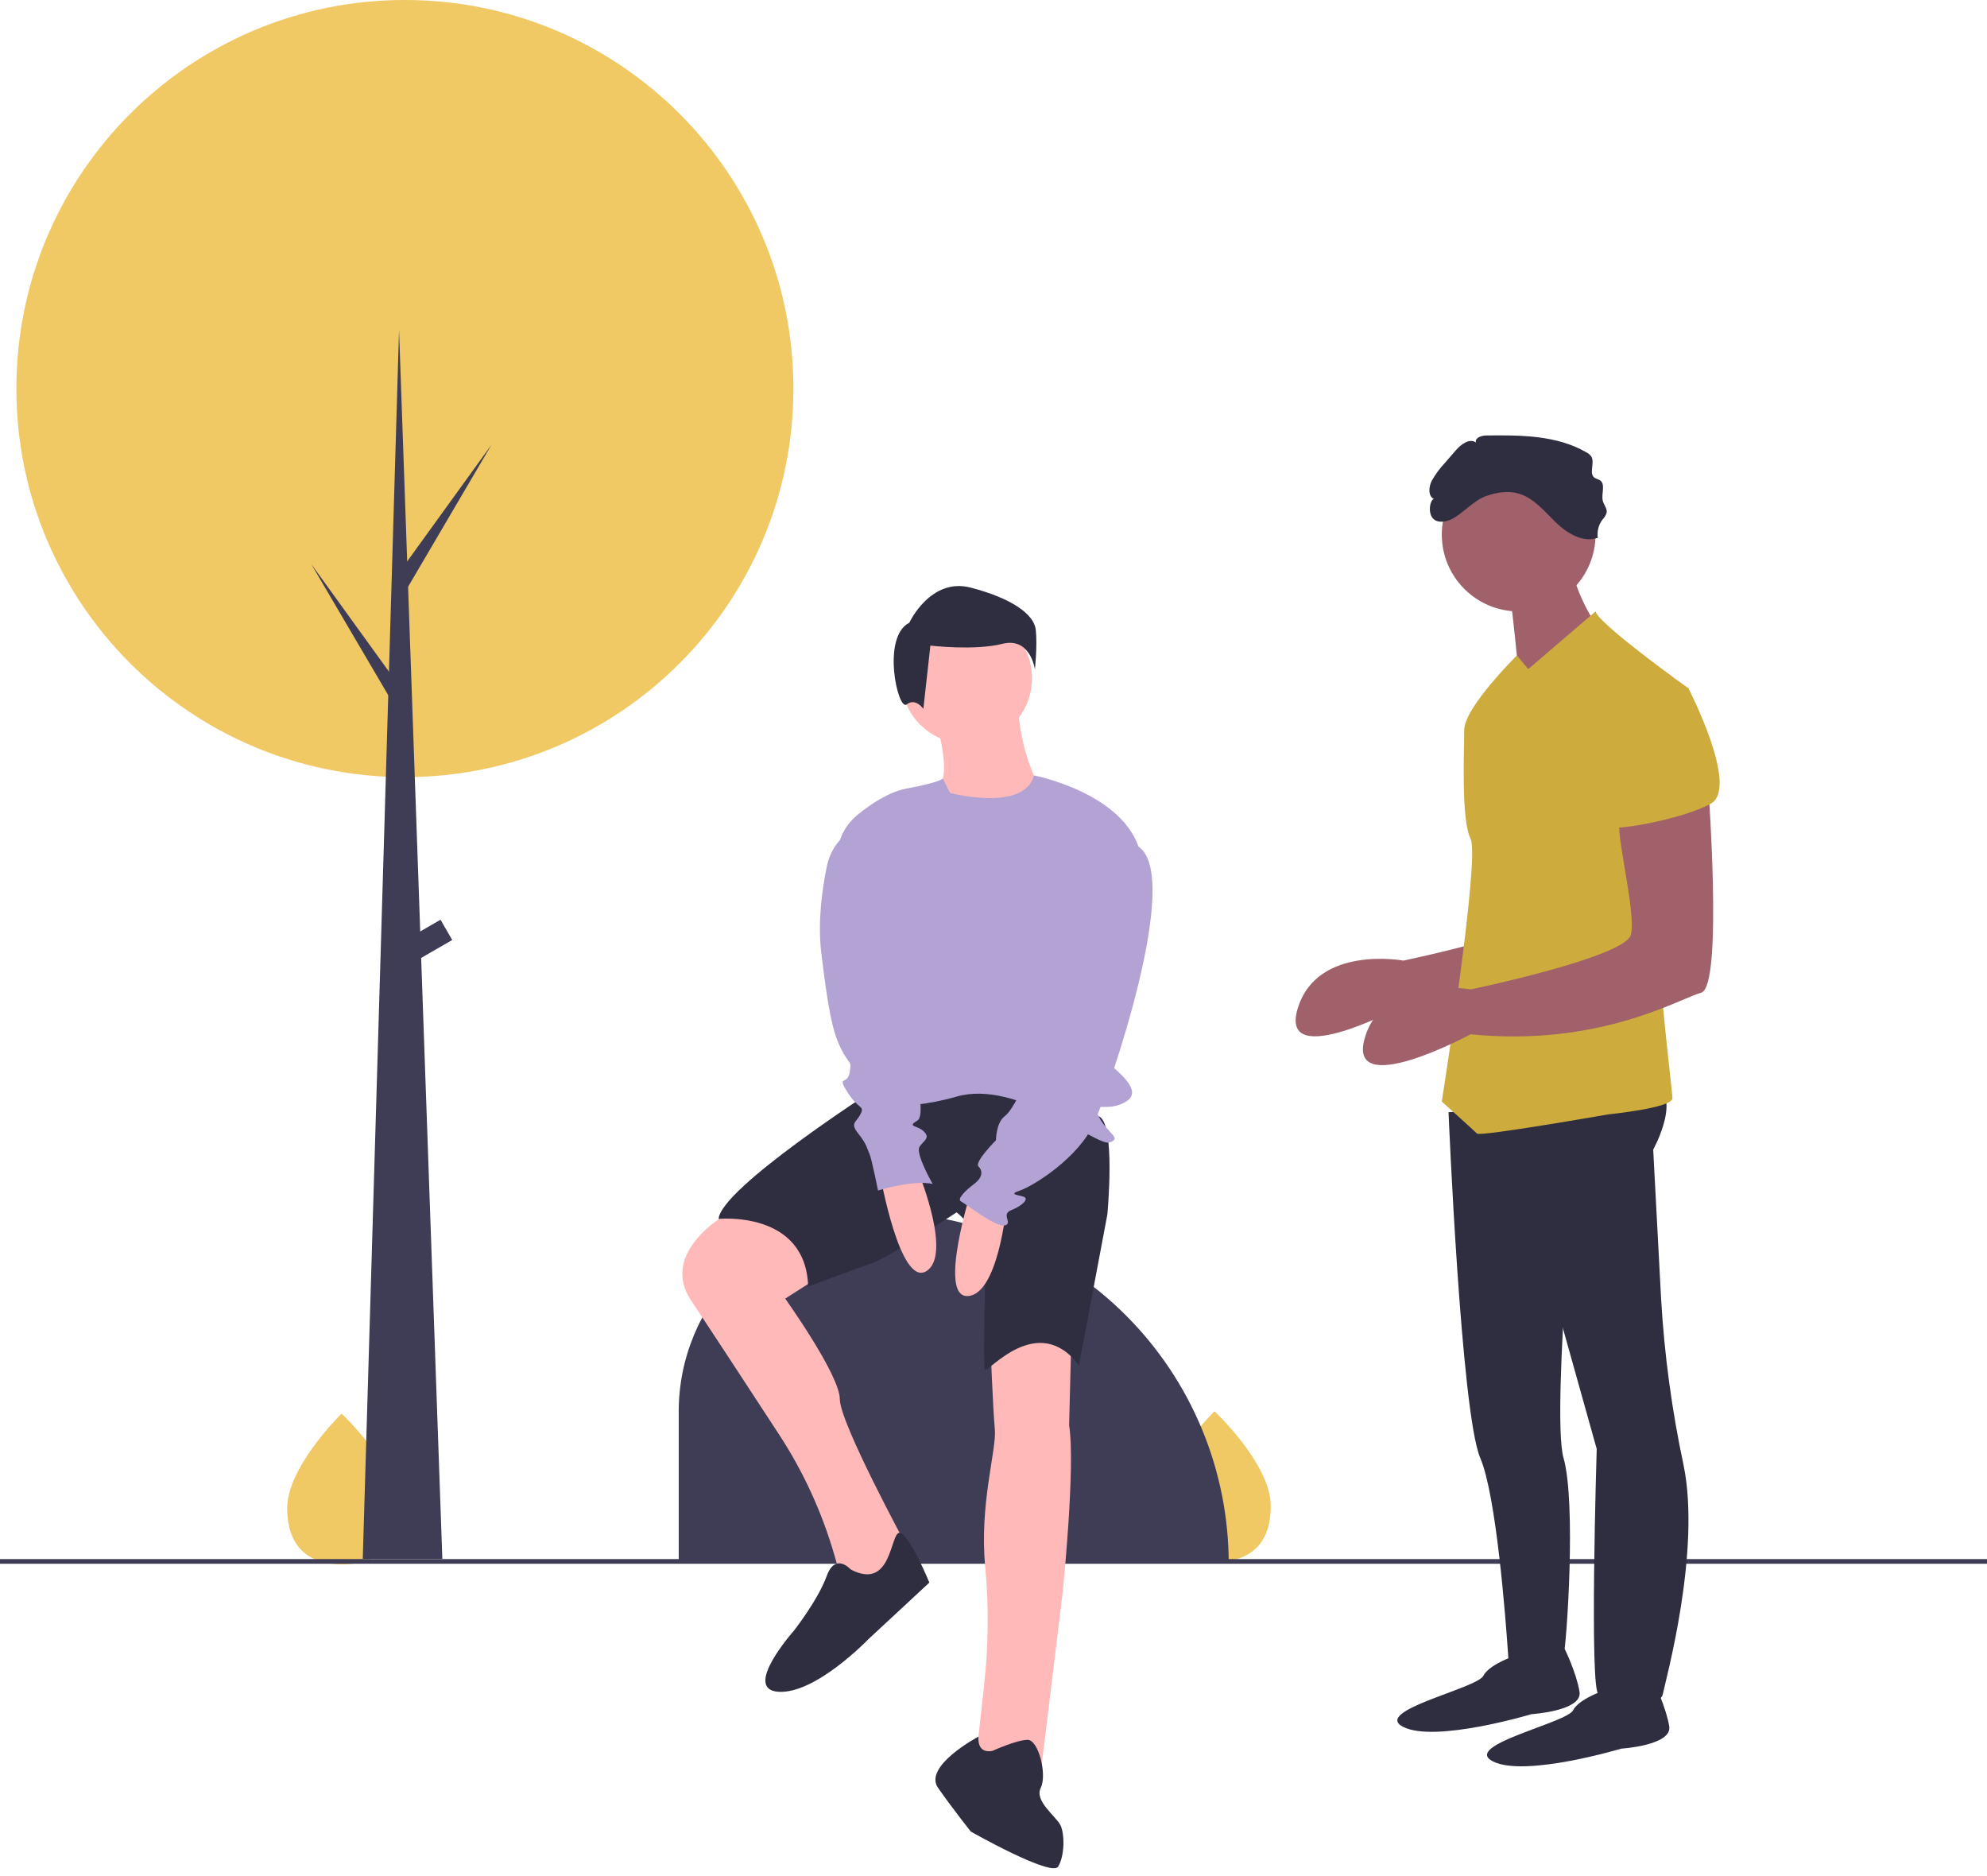 <svg width="250" height="236" viewBox="0 0 250 236" fill="none" xmlns="http://www.w3.org/2000/svg">
<g clip-path="url(#clip0)">
<path d="M50.046 189.667C50.097 194.907 47 196.766 43.158 196.804C43.069 196.805 42.98 196.805 42.892 196.803C42.714 196.801 42.537 196.795 42.363 196.784C38.893 196.573 36.18 194.676 36.132 189.803C36.083 184.76 42.466 178.333 42.945 177.858L42.946 177.857C42.964 177.839 42.973 177.83 42.973 177.83C42.973 177.83 49.995 184.428 50.046 189.667Z" fill="#F0C864"/>
<path d="M159.881 189.372C159.933 194.612 156.835 196.472 152.993 196.509C152.904 196.51 152.815 196.51 152.727 196.509C152.549 196.507 152.372 196.5 152.198 196.49C148.728 196.278 146.015 194.381 145.967 189.508C145.918 184.465 152.301 178.038 152.78 177.563L152.781 177.563C152.799 177.544 152.808 177.535 152.808 177.535C152.808 177.535 159.83 184.133 159.881 189.372Z" fill="#F0C864"/>
<path d="M250 196.132H0V196.721H250V196.132Z" fill="#3F3D56"/>
<path d="M50.942 97.762C77.939 97.762 99.823 75.877 99.823 48.881C99.823 21.885 77.939 0 50.942 0C23.946 0 2.061 21.885 2.061 48.881C2.061 75.877 23.946 97.762 50.942 97.762Z" fill="#F0C864"/>
<path d="M110.424 152.532H110.424C122.139 152.532 133.373 157.186 141.657 165.469C149.94 173.753 154.594 184.988 154.594 196.702V196.702H85.394V177.562C85.394 170.924 88.032 164.557 92.725 159.863C97.419 155.169 103.786 152.532 110.424 152.532Z" fill="#3F3D56"/>
<path d="M206.39 94.246C206.39 94.246 208.405 120.441 205.584 121.247C202.763 122.053 192.688 128.098 176.568 126.486C176.568 126.486 160.851 134.949 163.269 126.889C165.687 118.829 176.568 120.844 176.568 120.844C176.568 120.844 195.912 116.814 196.718 113.993C197.524 111.172 194.3 99.485 195.509 99.082C196.718 98.679 206.39 94.246 206.39 94.246Z" fill="#A0616A"/>
<path d="M182.251 139.917C182.251 139.917 183.822 177.76 186.24 183.402C188.254 188.101 189.429 203.426 189.766 208.414C189.833 209.415 189.867 209.999 189.867 209.999C189.867 209.999 196.315 209.999 196.718 208.387C197.121 206.775 198.33 189.044 196.718 183.402C195.106 177.76 198.774 138.708 198.774 138.708L182.251 139.917Z" fill="#2F2E41"/>
<path d="M191.479 207.984C191.479 207.984 187.449 209.193 186.643 210.805C185.837 212.417 172.538 215.238 176.568 217.253C180.598 219.268 192.688 215.641 192.688 215.641C192.688 215.641 199.136 215.238 198.733 212.82C198.33 210.402 196.862 207.423 196.862 207.423L191.479 207.984Z" fill="#2F2E41"/>
<path d="M202.763 212.323C202.763 212.323 198.733 213.532 197.927 215.144C197.121 216.756 183.822 219.577 187.852 221.592C191.882 223.607 203.972 219.98 203.972 219.98C203.972 219.98 210.42 219.577 210.017 217.159C209.614 214.741 208.146 211.762 208.146 211.762L202.763 212.323Z" fill="#2F2E41"/>
<path d="M185.837 138.978L191.479 148.65L200.895 182.278C200.895 182.278 199.942 213.129 201.151 213.129C202.36 213.129 208.808 215.144 209.211 213.129C209.551 211.427 214.065 195.123 211.815 184.27C210.352 177.411 209.41 170.451 208.999 163.45L208.002 144.62C208.002 144.62 212.032 137.366 207.599 136.157C203.166 134.948 185.837 138.978 185.837 138.978Z" fill="#2F2E41"/>
<path d="M191.076 76.917C196.418 76.917 200.748 72.587 200.748 67.245C200.748 61.904 196.418 57.574 191.076 57.574C185.734 57.574 181.404 61.904 181.404 67.245C181.404 72.587 185.734 76.917 191.076 76.917Z" fill="#A0616A"/>
<path d="M189.867 73.693C189.867 73.693 191.479 86.589 191.076 87.395C190.673 88.201 200.748 78.529 200.748 78.529C200.748 78.529 197.121 72.887 197.927 70.066L189.867 73.693Z" fill="#A0616A"/>
<path d="M212.435 86.589C212.435 86.589 201.151 78.529 200.748 76.917L192.285 84.171L190.847 82.459C190.847 82.459 184.225 89.007 184.225 91.828C184.225 94.649 183.822 103.112 185.031 105.53C186.24 107.948 181.404 138.575 181.404 138.575C181.404 138.575 185.434 142.202 185.837 142.605C186.24 143.008 202.36 140.187 202.36 140.187C202.36 140.187 210.42 139.381 210.42 138.172C210.42 136.963 208.002 118.829 208.808 113.993C209.614 109.157 212.435 86.589 212.435 86.589Z" fill="#CDAB3C"/>
<path d="M214.853 97.873C214.853 97.873 216.868 124.068 214.047 124.874C211.226 125.68 201.151 131.725 185.031 130.113C185.031 130.113 169.314 138.575 171.732 130.516C174.15 122.456 185.031 124.471 185.031 124.471C185.031 124.471 204.375 120.441 205.181 117.62C205.987 114.799 202.763 103.112 203.972 102.709C205.181 102.306 214.853 97.873 214.853 97.873Z" fill="#A0616A"/>
<path d="M186.944 62.414C188.267 61.943 189.725 61.702 191.073 62.092C192.981 62.644 194.302 64.316 195.727 65.699C197.153 67.083 199.151 68.308 201.028 67.658C200.915 66.845 201.128 66.019 201.621 65.363C201.866 65.118 202.047 64.817 202.148 64.486C202.229 63.968 201.793 63.521 201.662 63.013C201.433 62.124 202.061 60.906 201.289 60.407C201.086 60.276 200.828 60.246 200.629 60.107C199.849 59.562 200.715 58.206 200.2 57.406C200.045 57.199 199.845 57.032 199.614 56.917C195.874 54.735 191.301 54.729 186.972 54.784C186.369 54.792 185.53 55.091 185.7 55.669C184.882 55.082 183.811 55.907 183.151 56.668L181.801 58.226C181.167 58.903 180.613 59.652 180.152 60.457C179.739 61.246 179.648 62.458 180.469 62.802C179.859 62.546 179.119 66.16 181.931 65.565C183.565 65.22 185.167 63.046 186.944 62.414Z" fill="#2F2E41"/>
<path d="M205.987 87.395L212.435 86.589C212.435 86.589 218.883 99.082 215.256 101.097C211.629 103.112 202.36 104.724 202.36 103.918C202.36 103.112 205.987 87.395 205.987 87.395Z" fill="#CDAB3C"/>
<path d="M117.616 90.136C117.616 90.136 119.539 96.456 118.44 98.38C117.341 100.303 120.364 104.425 125.31 102.501C130.256 100.578 130.531 98.38 130.531 98.38C130.531 98.38 128.607 95.357 128.058 89.037L117.616 90.136Z" fill="#FFB9B9"/>
<path d="M92.474 152.1C92.474 152.1 82.581 157.046 86.978 163.641C89.533 167.474 94.41 174.928 98.046 180.498C101.089 185.16 103.422 190.248 104.97 195.596L105.663 197.989L108.411 201.286L114.181 194.691C114.181 194.691 105.663 179.029 105.663 176.006C105.663 172.983 98.793 163.366 98.793 163.366L105.663 158.969C105.663 158.969 97.969 150.176 92.474 152.1Z" fill="#FFB9B9"/>
<path d="M124.623 169.136C124.623 169.136 124.898 176.83 125.173 179.853C125.399 182.347 123.195 189.329 123.959 197.096C124.426 202.122 124.37 207.182 123.793 212.196L122.7 222.169L130.943 222.994L133.691 200.462C133.691 200.462 135.34 184.524 134.515 179.303L134.79 168.312C134.79 168.312 128.745 166.114 124.623 169.136Z" fill="#FFB9B9"/>
<path d="M109.922 137.124C109.922 137.124 90.687 149.489 90.413 153.336C90.413 153.336 101.404 152.237 101.679 161.855C101.679 161.855 108.273 159.382 109.922 158.832C111.571 158.282 120.364 152.512 120.364 152.512C120.364 152.512 123.936 155.26 123.936 159.656C123.936 164.053 123.661 171.747 123.936 172.296C124.211 172.846 130.531 164.877 135.752 171.747L139.324 152.787C139.324 152.787 140.423 141.246 138.225 140.422L122.837 134.651L109.922 137.124Z" fill="#2F2E41"/>
<path d="M121.601 93.571C126.153 93.571 129.844 89.88 129.844 85.328C129.844 80.775 126.153 77.084 121.601 77.084C117.048 77.084 113.357 80.775 113.357 85.328C113.357 89.88 117.048 93.571 121.601 93.571Z" fill="#FFB9B9"/>
<path d="M119.54 99.754C119.54 99.754 128.838 102.21 130.097 97.547C130.097 97.547 141.522 99.754 143.446 107.173C145.369 114.592 138.774 132.453 138.774 133.002C138.774 133.552 144.27 136.849 141.797 138.498C139.324 140.147 137.126 138.223 138.225 140.422C139.324 142.62 141.247 143.169 139.599 143.719C137.95 144.269 128.058 135.75 120.364 137.949C112.67 140.147 108.823 138.498 108.823 138.498L105.373 108.681C105.239 107.539 105.392 106.381 105.82 105.313C106.248 104.245 106.936 103.302 107.822 102.568C109.544 101.151 111.829 99.62 114.044 99.204C118.441 98.38 118.623 97.929 118.623 97.929L119.54 99.754Z" fill="#B3A3D4"/>
<path d="M110.746 147.841C110.746 147.841 113.22 161.855 116.517 159.931C119.814 158.008 115.693 147.841 115.693 147.841H110.746Z" fill="#FFB9B9"/>
<path d="M122.225 149.654C122.225 149.654 117.94 163.224 121.754 163.043C125.567 162.861 126.611 151.941 126.611 151.941L122.225 149.654Z" fill="#FFB9B9"/>
<path d="M107.037 197.439C107.037 197.439 105.114 195.241 104.014 198.263C102.915 201.286 99.893 205.133 99.893 205.133C99.893 205.133 93.298 212.552 97.969 212.827C102.641 213.102 109.235 206.232 109.235 206.232L116.929 199.088C116.929 199.088 114.379 192.877 113.181 192.823C111.983 192.768 112.258 200.187 107.037 197.439Z" fill="#2F2E41"/>
<path d="M124.898 220.246C124.898 220.246 122.961 220.811 123.105 218.468C123.105 218.468 116.105 222.169 118.028 224.917C119.952 227.665 122.15 230.413 122.15 230.413C122.15 230.413 132.317 236.183 133.141 234.809C133.966 233.436 133.966 230.688 133.416 229.589C132.867 228.489 130.119 226.566 130.943 224.917C131.767 223.269 130.668 218.872 129.294 218.872C127.92 218.872 124.898 220.246 124.898 220.246Z" fill="#2F2E41"/>
<path d="M114.407 78.343C114.407 78.343 117.059 72.597 122.141 73.923C127.224 75.249 130.097 77.238 130.318 79.227C130.539 81.215 130.207 84.199 130.207 84.199C130.207 84.199 129.655 80.11 126.119 80.994C122.583 81.878 117.059 81.215 117.059 81.215L116.175 89.171C116.175 89.171 115.18 87.734 114.075 88.618C112.97 89.502 110.871 80.11 114.407 78.343Z" fill="#2F2E41"/>
<path d="M138.775 106.898C138.775 106.898 132.18 124.759 132.729 126.957C133.279 129.156 132.729 129.43 131.905 129.98C131.081 130.529 128.882 136.3 128.882 136.3C128.882 136.3 127.508 139.597 126.409 140.422C125.31 141.246 125.31 143.444 125.31 143.444C125.31 143.444 122.562 146.192 123.112 146.742C123.661 147.291 123.661 148.116 122.562 148.94C121.463 149.764 120.364 150.863 120.914 151.138C121.463 151.413 125.31 154.436 126.409 154.161C127.508 153.886 125.86 152.787 127.234 152.237C128.608 151.688 129.432 150.863 128.882 150.589C128.333 150.314 126.684 150.314 128.333 149.764C129.981 149.215 135.752 145.643 137.675 141.246C139.599 136.85 148.815 110.25 143.245 106.513C143.245 106.513 140.973 103.601 138.775 106.898Z" fill="#B3A3D4"/>
<path d="M108.274 103.875L108.162 103.922C107.124 104.355 106.207 105.034 105.491 105.901C104.775 106.768 104.28 107.797 104.051 108.897C103.451 111.769 102.861 115.923 103.328 119.813C104.152 126.682 104.701 129.705 105.801 131.903C106.9 134.102 107.174 133.277 106.9 134.926C106.625 136.575 105.251 135.201 106.625 137.399C107.999 139.597 108.823 139.048 108.274 140.147C107.724 141.246 106.9 141.246 107.999 142.62C109.098 143.994 109.098 144.543 109.373 145.093C109.648 145.642 110.472 149.764 110.472 149.764C110.472 149.764 114.868 148.39 117.341 148.94C117.341 148.94 115.143 145.093 115.693 144.269C116.242 143.444 117.067 143.169 116.242 142.345C115.418 141.521 114.044 141.796 115.418 140.971C116.792 140.147 114.319 131.629 114.319 131.629L108.274 103.875Z" fill="#B3A3D4"/>
<path d="M55.654 196.113H45.642L50.206 41.52L55.654 196.113Z" fill="#3F3D56"/>
<path d="M51.09 70.819L61.837 55.948L50.942 74.499L49.764 72.438L51.09 70.819Z" fill="#3F3D56"/>
<path d="M49.912 85.836L39.164 70.966L50.059 89.517L51.237 87.456L49.912 85.836Z" fill="#3F3D56"/>
<path d="M55.426 115.701L50.581 118.498L52.053 121.048L56.898 118.251L55.426 115.701Z" fill="#3F3D56"/>
</g>
<defs>
<clipPath id="clip0">
<rect width="250" height="235.021" fill="white"/>
</clipPath>
</defs>
</svg>
